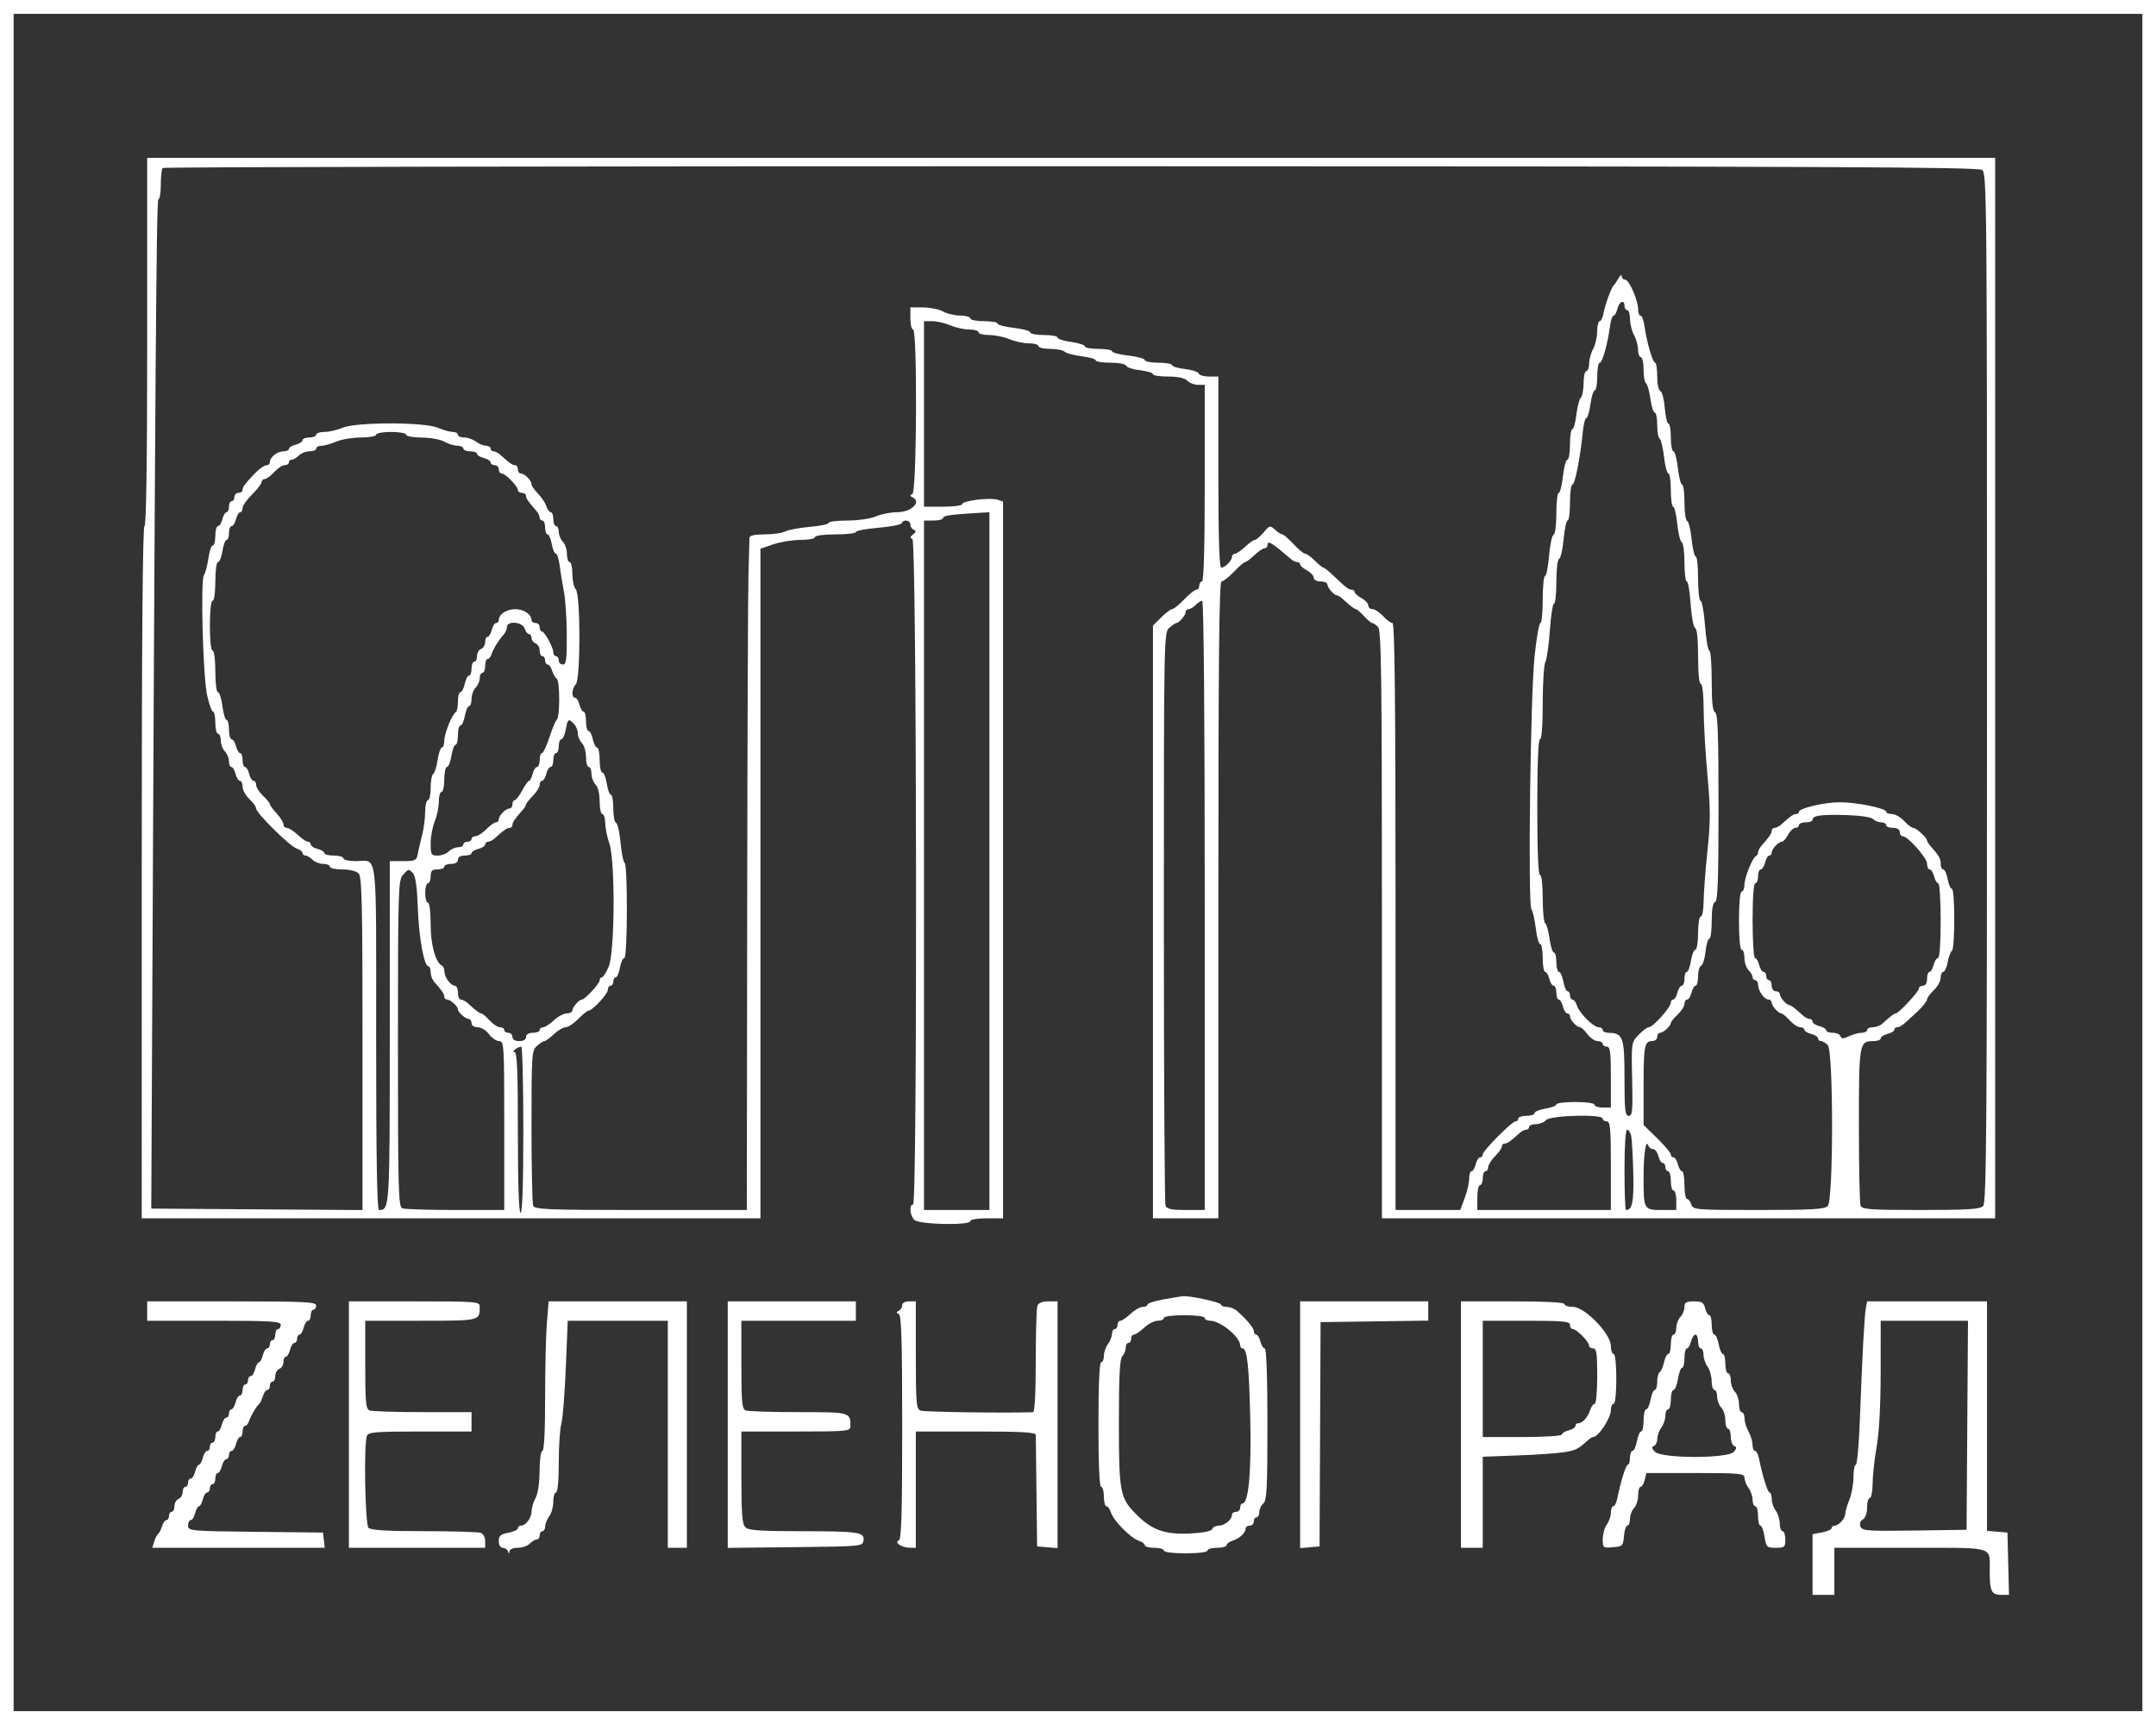 <svg width="390" height="312" viewBox="0 0 390 312" fill="none" xmlns="http://www.w3.org/2000/svg">
<rect x="0" y="0" width="390" height="312" fill="#333333" stroke="none"/>
<path fill-rule="evenodd" clip-rule="evenodd" d="M0 156V312H195H390V156V0H195H0V156ZM387.535 156V309.496H195H2.465V156V2.504H195H387.535V156ZM26.625 61.849C26.625 83.718 26.455 95.153 26.131 95.153C25.806 95.153 25.638 116.353 25.638 157.753V220.353H81.599H137.56V159.803V99.253L139.867 98.455C141.135 98.016 143.354 97.656 144.797 97.656C146.24 97.656 147.421 97.431 147.421 97.156C147.421 96.866 148.982 96.655 151.119 96.655C153.153 96.655 154.817 96.462 154.817 96.226C154.817 95.99 156.647 95.643 158.884 95.455C161.121 95.266 163.026 94.896 163.116 94.632C163.374 93.878 164.678 94.069 164.678 94.861C164.678 95.251 164.955 95.684 165.294 95.824C165.759 96.015 165.729 96.219 165.171 96.655C164.612 97.091 164.582 97.294 165.047 97.486C165.842 97.813 165.964 217.849 165.171 217.849C164.429 217.849 164.579 219.823 165.382 220.639C166.221 221.491 175.525 221.688 175.525 220.854C175.525 220.575 176.84 220.353 178.483 220.353H181.441V155.533V90.713L180.402 90.378C179.054 89.943 174.046 90.577 174.046 91.182C174.046 91.438 172.492 91.647 170.594 91.647H167.143V74.87V58.093H168.638C169.46 58.093 170.929 58.431 171.903 58.844C172.876 59.258 174.422 59.596 175.338 59.596C176.254 59.596 177.004 59.821 177.004 60.096C177.004 60.372 177.864 60.597 178.916 60.597C179.967 60.597 181.624 60.935 182.598 61.348C183.571 61.761 185.151 62.099 186.109 62.099C187.067 62.099 187.851 62.325 187.851 62.6C187.851 62.876 188.805 63.101 189.971 63.101C191.137 63.101 192.319 63.333 192.597 63.615C192.875 63.898 194.251 64.267 195.654 64.436C197.057 64.605 198.205 64.937 198.205 65.174C198.205 65.411 199.407 65.605 200.876 65.605C202.377 65.605 203.625 65.846 203.726 66.155C203.826 66.457 204.954 66.825 206.233 66.971C207.512 67.118 208.559 67.434 208.559 67.674C208.559 67.913 209.795 68.109 211.306 68.109C213.09 68.109 214.312 68.373 214.792 68.86C215.199 69.273 216.071 69.612 216.729 69.612H217.927V87.39C217.927 98.909 217.753 105.169 217.434 105.169C217.162 105.169 216.941 105.507 216.941 105.92C216.941 106.333 216.7 106.671 216.407 106.671C216.113 106.671 215.118 107.46 214.196 108.424C213.275 109.388 212.302 110.177 212.036 110.177C211.769 110.177 210.878 110.845 210.055 111.662L208.559 113.148V166.75V220.353H214.475H220.392V162.761C220.392 119.721 220.535 105.169 220.958 105.169C221.27 105.169 222.279 104.38 223.201 103.416C224.123 102.452 225.035 101.663 225.228 101.663C225.421 101.663 226.177 101.1 226.909 100.411C227.639 99.722 228.469 99.159 228.752 99.159C229.035 99.159 229.267 98.933 229.267 98.658C229.267 97.644 229.895 98.01 233.56 101.152C233.888 101.433 234.387 101.663 234.67 101.663C234.952 101.663 235.183 101.85 235.183 102.079C235.183 102.308 235.738 102.797 236.416 103.165C237.094 103.534 237.649 104.135 237.649 104.502C237.649 104.879 238.184 105.169 238.881 105.169C239.559 105.169 240.114 105.41 240.114 105.705C240.114 106.289 241.328 107.673 241.839 107.673C242.014 107.673 242.466 107.955 242.844 108.299C244.325 109.648 245.015 110.177 245.294 110.177C245.453 110.177 246.098 110.74 246.727 111.429C247.355 112.117 248.026 112.681 248.217 112.681C248.409 112.681 248.883 113.003 249.27 113.396C249.872 114.007 249.975 121.862 249.975 167.232V220.353H305.442H360.91V124.449V28.546H193.767H26.625V61.849ZM358.568 30.745C359.385 31.375 359.431 36.427 359.431 124.415C359.431 204.351 359.332 217.521 358.727 218.135C358.16 218.711 355.954 218.851 347.439 218.851C338.244 218.851 336.817 218.747 336.557 218.058C336.393 217.623 336.258 211.071 336.258 203.5C336.258 188.587 336.308 188.302 338.935 188.302C339.632 188.302 340.202 188.081 340.202 187.81C340.202 187.541 340.757 187.178 341.435 187.005C342.113 186.832 342.668 186.49 342.668 186.244C342.668 185.999 342.899 185.798 343.181 185.798C343.741 185.798 344.283 185.377 346.873 182.927C347.814 182.037 348.584 181.068 348.584 180.775C348.584 180.481 349.139 179.719 349.817 179.081C350.495 178.442 351.049 177.439 351.049 176.851C351.049 176.263 351.261 175.782 351.52 175.782C351.779 175.782 352.137 174.99 352.315 174.023C352.494 173.056 352.837 172.141 353.077 171.991C353.649 171.632 353.648 160.758 353.076 160.758C352.836 160.758 352.492 159.969 352.314 159.005C352.136 158.041 351.779 157.252 351.52 157.252C351.261 157.252 351.049 156.792 351.049 156.229C351.049 155.275 350.774 154.796 349.2 153.014C348.862 152.63 348.584 152.187 348.584 152.029C348.584 151.533 346.635 149.74 346.095 149.74C345.811 149.74 345.065 149.177 344.437 148.488C343.808 147.799 342.82 147.236 342.241 147.236C341.662 147.236 341.188 147.048 341.188 146.819C341.188 146.191 335.886 145.108 332.807 145.107C329.976 145.106 325.411 146.181 325.411 146.849C325.411 147.062 325.18 147.236 324.897 147.236C324.413 147.236 323.856 147.628 322.224 149.114C321.846 149.459 321.299 149.74 321.008 149.74C320.718 149.74 320.48 149.975 320.48 150.262C320.48 150.753 320.095 151.32 318.632 152.977C318.293 153.361 318.015 153.898 318.015 154.17C318.015 154.442 317.849 154.739 317.645 154.832C317.007 155.12 315.55 158.731 315.55 160.023C315.55 160.703 315.328 161.258 315.057 161.258C314.76 161.258 314.564 163.345 314.564 166.517C314.564 169.688 314.76 171.775 315.057 171.775C315.328 171.775 315.55 172.435 315.55 173.242C315.55 174.048 315.883 175.047 316.29 175.46C316.696 175.873 317.029 176.452 317.029 176.748C317.029 177.043 317.251 177.284 317.522 177.284C317.793 177.284 318.022 177.679 318.031 178.161C318.05 179.243 319.161 180.79 319.918 180.79C320.227 180.79 320.48 181.031 320.48 181.326C320.48 181.928 321.7 183.294 322.238 183.294C322.429 183.294 323.1 183.857 323.729 184.546C324.357 185.234 325.214 185.798 325.634 185.798C326.054 185.798 326.397 185.999 326.397 186.244C326.397 186.49 326.952 186.832 327.63 187.005C328.308 187.178 328.862 187.541 328.862 187.81C328.862 188.081 329.1 188.302 329.39 188.302C329.681 188.302 330.236 188.624 330.623 189.017C331.665 190.076 331.665 217.077 330.623 218.135C330.052 218.716 327.683 218.851 318.084 218.851C306.681 218.851 306.237 218.814 305.936 217.849C305.763 217.298 305.416 216.848 305.163 216.848C304.91 216.848 304.703 215.721 304.703 214.344C304.703 212.966 304.505 211.839 304.263 211.839C304.022 211.839 303.684 211.276 303.514 210.587C303.344 209.899 302.987 209.335 302.721 209.335C302.455 209.335 302.238 209.098 302.238 208.807C302.238 208.516 301.128 207.197 299.772 205.876L297.307 203.476V196.681C297.307 189.19 297.469 188.302 298.839 188.302C299.352 188.302 299.772 187.964 299.772 187.551C299.772 187.137 300.01 186.799 300.301 186.799C300.893 186.799 302.238 185.56 302.238 185.014C302.238 184.82 302.792 184.139 303.47 183.5C304.148 182.862 304.703 181.991 304.703 181.565C304.703 181.138 304.92 180.79 305.187 180.79C305.452 180.79 305.809 180.226 305.979 179.538C306.15 178.849 306.487 178.286 306.728 178.286C306.97 178.286 307.168 177.515 307.168 176.574C307.168 175.633 307.412 174.781 307.71 174.68C308.007 174.579 308.369 173.434 308.513 172.134C308.658 170.835 308.969 169.772 309.204 169.772C309.441 169.772 309.633 168.326 309.633 166.558C309.633 164.433 309.842 163.275 310.25 163.136C310.726 162.975 310.866 159.093 310.866 145.984C310.866 132.874 310.726 128.993 310.25 128.831C309.807 128.682 309.633 127.084 309.633 123.156C309.633 120.149 309.44 117.689 309.204 117.689C308.968 117.689 308.618 115.66 308.427 113.181C308.237 110.702 307.875 108.674 307.624 108.674C307.373 108.674 307.168 106.871 307.168 104.668C307.168 102.464 306.978 100.661 306.745 100.661C306.513 100.661 306.178 99.253 306.001 97.531C305.824 95.81 305.46 94.326 305.191 94.234C304.923 94.142 304.703 92.621 304.703 90.854C304.703 89.087 304.51 87.64 304.273 87.64C304.037 87.64 303.694 86.288 303.51 84.636C303.325 82.983 302.964 81.631 302.706 81.631C302.449 81.631 302.238 80.504 302.238 79.127C302.238 77.75 302.043 76.623 301.806 76.623C301.568 76.623 301.269 75.338 301.141 73.768C301.012 72.199 300.652 70.828 300.34 70.722C300.015 70.612 299.772 69.479 299.772 68.068C299.772 66.713 299.601 65.605 299.391 65.605C298.966 65.605 297.878 61.849 297.47 58.969C297.323 57.937 297.005 57.092 296.762 57.092C296.52 57.092 296.321 56.587 296.321 55.97C296.321 54.325 294.695 50.585 293.979 50.583C293.64 50.582 293.356 50.3 293.348 49.955C293.34 49.611 293.081 49.78 292.774 50.331C292.466 50.882 292.084 51.445 291.926 51.583C291.494 51.957 290.326 55.146 290.046 56.716C289.911 57.474 289.603 58.093 289.363 58.093C289.122 58.093 288.918 58.938 288.908 59.971C288.898 61.004 288.573 62.413 288.186 63.101C287.798 63.79 287.473 64.973 287.464 65.73C287.454 66.487 287.224 67.108 286.953 67.108C286.682 67.108 286.46 68.077 286.46 69.261C286.46 70.445 286.232 71.646 285.954 71.929C285.676 72.211 285.312 73.609 285.146 75.034C284.98 76.459 284.653 77.624 284.419 77.624C284.186 77.624 283.995 78.864 283.995 80.379C283.995 81.894 283.784 83.133 283.527 83.133C283.269 83.133 282.907 84.485 282.723 86.138C282.539 87.791 282.195 89.143 281.959 89.143C281.723 89.143 281.53 90.814 281.53 92.857C281.53 94.98 281.31 96.646 281.018 96.745C280.736 96.84 280.371 98.549 280.207 100.543C280.042 102.536 279.718 104.167 279.486 104.167C279.254 104.167 279.064 106.083 279.064 108.424C279.064 110.765 278.874 112.681 278.641 112.681C278.409 112.681 277.932 115.441 277.582 118.815C276.829 126.073 276.367 163.615 277.02 164.449C277.264 164.76 277.618 166.31 277.807 167.894C277.995 169.478 278.355 170.774 278.607 170.774C278.858 170.774 279.064 171.9 279.064 173.278C279.064 174.655 279.262 175.782 279.504 175.782C279.746 175.782 280.083 176.345 280.253 177.034C280.423 177.722 280.78 178.286 281.046 178.286C281.312 178.286 281.53 178.849 281.53 179.538C281.53 180.226 281.727 180.79 281.97 180.79C282.211 180.79 282.548 181.353 282.718 182.042C282.889 182.73 283.246 183.294 283.511 183.294C283.777 183.294 283.995 183.535 283.995 183.83C283.995 184.466 285.227 185.798 285.815 185.798C286.041 185.798 286.643 186.361 287.152 187.05C287.661 187.738 288.49 188.302 288.994 188.302C289.499 188.302 289.911 188.527 289.911 188.803C289.911 189.078 290.244 189.303 290.651 189.303C291.263 189.303 291.391 190.249 291.391 194.812V200.321H289.911C289.098 200.321 288.432 200.096 288.432 199.82C288.432 199.534 286.953 199.319 284.981 199.319C283.083 199.319 281.53 199.516 281.53 199.756C281.53 199.997 280.642 200.337 279.558 200.513C278.473 200.69 277.585 201.056 277.585 201.329C277.585 201.601 276.92 201.823 276.106 201.823C275.293 201.823 274.627 202.049 274.627 202.324C274.627 202.6 274.41 202.825 274.145 202.825C273.486 202.825 268.217 208.138 268.217 208.802C268.217 209.096 268 209.335 267.734 209.335C267.468 209.335 267.111 209.899 266.941 210.587C266.771 211.276 266.434 211.839 266.192 211.839C265.95 211.839 265.752 212.451 265.752 213.2C265.752 213.948 265.389 215.526 264.946 216.706L264.139 218.851H258.289H252.44V165.766C252.44 126.491 252.295 112.681 251.88 112.681C251.572 112.681 250.806 112.117 250.178 111.429C249.55 110.74 248.692 110.177 248.273 110.177C247.853 110.177 247.509 109.877 247.509 109.51C247.509 109.143 246.955 108.542 246.277 108.173C245.599 107.805 245.044 107.316 245.044 107.087C245.044 106.858 244.813 106.671 244.531 106.671C243.974 106.671 243.326 106.171 241.122 104.042C240.338 103.285 239.559 102.665 239.39 102.665C239.221 102.665 238.528 102.101 237.85 101.413C237.172 100.724 236.391 100.161 236.114 100.161C235.837 100.161 234.878 99.372 233.983 98.408C233.087 97.444 232.177 96.655 231.959 96.655C231.741 96.655 231.147 96.272 230.638 95.805C229.76 94.998 229.654 95.023 228.57 96.305C227.941 97.049 227.228 97.656 226.985 97.656C226.743 97.656 225.947 98.22 225.215 98.909C224.485 99.597 223.655 100.161 223.372 100.161C223.089 100.161 222.857 100.402 222.857 100.697C222.857 101.39 221.603 102.665 220.92 102.665C220.555 102.665 220.392 97.34 220.392 85.387V68.109H218.707C217.781 68.109 216.942 67.862 216.842 67.559C216.743 67.257 215.615 66.889 214.336 66.743C213.057 66.596 212.01 66.28 212.01 66.041C212.01 65.801 210.901 65.605 209.545 65.605C208.189 65.605 207.08 65.391 207.08 65.129C207.08 64.868 205.748 64.5 204.121 64.313C202.494 64.126 201.163 63.777 201.163 63.537C201.163 63.297 200.054 63.101 198.698 63.101C197.342 63.101 196.233 62.897 196.233 62.647C196.233 62.398 195.123 62.038 193.767 61.849C192.412 61.66 191.302 61.301 191.302 61.051C191.302 60.801 190.193 60.597 188.837 60.597C187.481 60.597 186.372 60.383 186.372 60.121C186.372 59.859 185.04 59.492 183.413 59.305C181.786 59.118 180.455 58.769 180.455 58.529C180.455 58.289 179.346 58.093 177.99 58.093C176.634 58.093 175.525 57.868 175.525 57.592C175.525 57.317 174.693 57.084 173.676 57.074C172.659 57.064 171.272 56.734 170.594 56.34C169.916 55.947 168.308 55.617 167.02 55.607L164.678 55.589V57.592C164.678 58.694 164.9 59.596 165.171 59.596C165.956 59.596 165.834 88.979 165.047 89.352C164.554 89.585 164.554 89.702 165.047 89.936C166.805 90.769 164.854 92.648 162.232 92.648C161.119 92.648 159.412 92.987 158.439 93.4C157.447 93.82 155.176 94.151 153.277 94.151C151.412 94.151 149.886 94.344 149.886 94.579C149.886 94.814 148.344 95.138 146.46 95.299C144.576 95.46 142.594 95.83 142.055 96.123C141.517 96.415 139.841 96.655 138.332 96.655C136.474 96.655 135.582 96.857 135.572 97.281C135.562 97.626 135.48 100.611 135.39 103.917C135.299 107.222 135.195 134.434 135.16 164.388L135.095 218.851H115.919C98.887 218.851 96.709 218.762 96.443 218.058C96.279 217.623 96.144 211.137 96.144 203.646C96.144 190.62 96.188 189.989 97.136 189.164C97.681 188.69 98.294 188.302 98.497 188.302C98.7 188.302 99.464 187.738 100.195 187.05C100.926 186.361 101.884 185.798 102.323 185.798C102.763 185.798 103.788 185.122 104.602 184.295C105.415 183.469 106.253 182.793 106.463 182.793C107.165 182.793 109.949 179.79 109.949 179.032C109.949 178.622 110.171 178.286 110.442 178.286C110.714 178.286 110.936 177.948 110.936 177.535C110.936 177.121 111.133 176.783 111.374 176.783C111.614 176.783 111.958 175.995 112.136 175.031C112.314 174.066 112.671 173.278 112.93 173.278C113.521 173.278 113.57 156.416 112.981 156.046C112.749 155.9 112.42 154.255 112.248 152.388C112.076 150.521 111.711 148.918 111.436 148.825C111.161 148.731 110.936 147.547 110.936 146.193C110.936 144.838 110.742 143.73 110.506 143.73C110.269 143.73 109.934 142.829 109.76 141.727C109.587 140.625 109.226 139.724 108.957 139.724C108.69 139.724 108.47 138.71 108.47 137.47C108.47 136.231 108.266 135.217 108.016 135.217C107.767 135.217 107.416 134.541 107.238 133.714C107.059 132.888 106.709 132.212 106.459 132.212C106.209 132.212 106.005 131.423 106.005 130.459C106.005 129.495 105.807 128.706 105.565 128.706C105.324 128.706 104.986 128.143 104.816 127.454C104.646 126.766 104.289 126.202 104.024 126.202C103.333 126.202 103.425 124.516 104.156 123.773C105.028 122.887 105.028 107.482 104.156 106.596C103.817 106.252 103.54 105.001 103.54 103.816C103.54 102.632 103.318 101.663 103.047 101.663C102.776 101.663 102.554 101.003 102.554 100.196C102.554 99.39 102.221 98.392 101.814 97.978C101.407 97.565 101.075 96.761 101.075 96.19C101.075 95.619 100.853 95.153 100.582 95.153C100.31 95.153 100.089 94.589 100.089 93.9C100.089 93.212 99.881 92.648 99.629 92.648C99.376 92.648 99.017 92.161 98.83 91.564C98.644 90.968 97.963 89.943 97.318 89.288C96.672 88.632 96.144 87.864 96.144 87.582C96.144 86.907 94.879 85.637 94.207 85.637C93.916 85.637 93.679 85.299 93.679 84.886C93.679 84.473 93.448 84.135 93.165 84.135C92.681 84.135 92.124 83.743 90.492 82.257C90.114 81.912 89.567 81.631 89.276 81.631C88.986 81.631 88.748 81.406 88.748 81.13C88.748 80.855 88.36 80.622 87.886 80.613C87.411 80.605 86.592 80.267 86.066 79.862C85.539 79.458 84.597 79.127 83.97 79.127C83.344 79.127 82.832 78.901 82.832 78.626C82.832 78.351 82.415 78.125 81.906 78.125C81.397 78.125 80.184 77.787 79.21 77.374C76.719 76.317 64.445 76.317 61.953 77.374C60.98 77.787 59.511 78.125 58.688 78.125C57.866 78.125 57.193 78.351 57.193 78.626C57.193 78.901 56.639 79.127 55.961 79.127C55.283 79.127 54.728 79.348 54.728 79.618C54.728 79.888 54.173 80.251 53.496 80.423C52.818 80.596 52.263 80.939 52.263 81.184C52.263 81.43 51.803 81.631 51.242 81.631C50.15 81.631 48.812 82.715 48.812 83.599C48.812 83.893 48.58 84.135 48.298 84.135C47.777 84.135 46.783 84.862 45.706 86.03C44.174 87.694 43.881 88.107 43.881 88.606C43.881 88.901 43.548 89.143 43.142 89.143C42.735 89.143 42.402 89.481 42.402 89.894C42.402 90.307 42.18 90.645 41.909 90.645C41.638 90.645 41.416 91.096 41.416 91.647C41.416 92.198 41.218 92.648 40.976 92.648C40.734 92.648 40.397 93.212 40.227 93.9C40.057 94.589 39.7 95.153 39.434 95.153C39.168 95.153 38.951 95.941 38.951 96.905C38.951 97.869 38.743 98.658 38.488 98.658C38.233 98.658 37.872 99.728 37.686 101.037C37.5 102.346 37.144 103.676 36.895 103.994C36.24 104.831 36.712 122.41 37.481 125.827C37.838 127.41 38.314 128.706 38.54 128.706C38.766 128.706 38.951 129.608 38.951 130.709C38.951 131.811 39.173 132.713 39.444 132.713C39.715 132.713 39.937 133.26 39.937 133.929C39.937 134.598 40.27 135.483 40.676 135.896C41.083 136.309 41.416 137.114 41.416 137.685C41.416 138.256 41.614 138.722 41.856 138.722C42.097 138.722 42.435 139.286 42.605 139.974C42.775 140.663 43.132 141.226 43.398 141.226C43.664 141.226 43.881 141.708 43.881 142.296C43.881 142.884 44.436 143.887 45.114 144.526C45.792 145.164 46.346 145.938 46.346 146.246C46.346 147.072 52.423 153.071 53.664 153.471C54.249 153.66 54.728 154.024 54.728 154.281C54.728 154.538 54.966 154.748 55.256 154.748C55.547 154.748 56.118 155.086 56.524 155.499C56.931 155.912 57.803 156.25 58.461 156.25C59.12 156.25 59.659 156.476 59.659 156.751C59.659 157.027 60.673 157.252 61.912 157.252C63.209 157.252 64.466 157.556 64.871 157.968C65.466 158.572 65.575 163.363 65.575 188.773V218.862L46.47 218.732L27.364 218.6L27.43 204.578C28.089 63.175 28.286 36.058 28.656 36.058C28.895 36.058 29.09 34.856 29.09 33.387C29.09 31.918 29.238 30.566 29.419 30.382C29.599 30.198 103.538 30.055 193.726 30.064C329.294 30.077 357.855 30.195 358.568 30.745ZM293.856 55.339C293.856 55.752 294.078 56.09 294.349 56.09C294.62 56.09 294.85 56.823 294.859 57.718C294.869 58.612 295.194 59.908 295.582 60.597C295.969 61.286 296.294 62.469 296.304 63.226C296.313 63.984 296.543 64.603 296.814 64.603C297.085 64.603 297.307 65.604 297.307 66.828C297.307 68.051 297.508 69.178 297.754 69.332C298 69.486 298.353 70.739 298.54 72.116C298.726 73.493 299.08 74.62 299.326 74.62C299.571 74.62 299.772 75.62 299.772 76.844C299.772 78.067 299.973 79.193 300.217 79.347C300.461 79.5 300.816 80.978 301.005 82.631C301.194 84.285 301.548 85.637 301.793 85.637C302.038 85.637 302.238 86.989 302.238 88.642C302.238 90.295 302.428 91.647 302.661 91.647C302.893 91.647 303.228 93.056 303.405 94.777C303.582 96.499 303.946 97.982 304.215 98.074C304.483 98.166 304.703 99.799 304.703 101.704C304.703 103.61 304.893 105.169 305.125 105.169C305.358 105.169 305.673 107.022 305.826 109.287C305.979 111.552 306.343 113.486 306.636 113.586C306.969 113.698 307.168 115.623 307.168 118.732C307.168 121.709 307.366 123.698 307.661 123.698C307.953 123.698 308.163 125.59 308.174 128.331C308.186 130.878 308.495 136.231 308.863 140.225C309.426 146.359 309.425 148.497 308.852 153.997C308.479 157.578 308.17 161.691 308.164 163.136C308.159 164.582 307.932 165.766 307.661 165.766C307.387 165.766 307.168 167.101 307.168 168.77C307.168 170.423 306.949 171.775 306.681 171.775C306.413 171.775 306.052 172.677 305.878 173.778C305.705 174.88 305.37 175.782 305.133 175.782C304.896 175.782 304.703 176.345 304.703 177.034C304.703 177.722 304.485 178.286 304.219 178.286C303.953 178.286 303.597 178.849 303.426 179.538C303.256 180.226 302.919 180.79 302.677 180.79C302.435 180.79 302.238 181.025 302.238 181.312C302.238 182.197 299.023 185.798 298.233 185.798C297.953 185.798 297.131 186.418 296.406 187.175C295.094 188.546 295.089 188.581 295.239 195.188C295.37 200.923 295.286 201.823 294.623 201.823C293.966 201.823 293.856 200.839 293.856 194.992C293.856 187.615 293.591 186.852 291.021 186.815C290.411 186.806 289.911 186.574 289.911 186.299C289.911 186.023 289.587 185.798 289.189 185.798C288.244 185.798 285.679 183.236 285.25 181.863C285.065 181.273 284.708 180.79 284.455 180.79C284.202 180.79 283.995 180.452 283.995 180.039C283.995 179.625 283.798 179.287 283.557 179.287C283.316 179.287 282.973 178.499 282.795 177.535C282.617 176.57 282.259 175.782 282.001 175.782C281.742 175.782 281.53 174.993 281.53 174.029C281.53 173.065 281.329 172.276 281.083 172.276C280.837 172.276 280.483 171.15 280.297 169.773C280.111 168.396 279.757 167.143 279.511 166.989C279.266 166.834 279.064 164.806 279.064 162.481C279.064 159.996 278.861 158.254 278.571 158.254C278.256 158.254 278.078 153.83 278.078 145.984C278.078 138.138 278.256 133.714 278.571 133.714C278.875 133.714 279.064 131.199 279.064 127.171C279.064 123.572 279.28 120.219 279.543 119.718C279.807 119.219 280.172 116.642 280.356 113.992C280.539 111.343 280.878 109.175 281.11 109.175C281.34 109.175 281.53 107.391 281.53 105.21C281.53 102.974 281.748 101.172 282.03 101.076C282.305 100.983 282.67 99.387 282.841 97.529C283.012 95.671 283.341 94.151 283.573 94.151C283.805 94.151 283.995 92.686 283.995 90.896C283.995 89.105 284.192 87.64 284.434 87.64C284.892 87.64 285.86 82.762 286.297 78.25C286.437 76.805 286.732 75.621 286.953 75.621C287.173 75.621 287.506 74.494 287.693 73.117C287.879 71.74 288.233 70.613 288.479 70.613C288.724 70.613 288.925 69.486 288.925 68.109C288.925 66.732 289.13 65.605 289.379 65.605C289.851 65.605 290.807 62.201 291.242 58.969C291.38 57.937 291.669 57.092 291.882 57.092C292.095 57.092 292.409 56.528 292.579 55.84C292.914 54.484 293.856 54.114 293.856 55.339ZM73.464 78.626C73.464 78.901 74.74 79.135 76.299 79.144C77.858 79.154 79.689 79.484 80.367 79.878C81.045 80.272 82.098 80.602 82.709 80.612C83.319 80.621 83.818 80.855 83.818 81.13C83.818 81.406 84.373 81.631 85.051 81.631C85.728 81.631 86.283 81.832 86.283 82.078C86.283 82.323 86.838 82.665 87.516 82.838C88.194 83.011 88.748 83.374 88.748 83.644C88.748 83.914 89.081 84.135 89.488 84.135C89.895 84.135 90.228 84.473 90.228 84.886C90.228 85.299 90.459 85.637 90.743 85.637C91.412 85.637 93.679 87.939 93.679 88.62C93.679 88.907 94.012 89.143 94.418 89.143C94.825 89.143 95.158 89.378 95.158 89.665C95.158 90.156 95.544 90.722 97.007 92.379C97.346 92.764 97.623 93.319 97.623 93.615C97.623 93.909 97.845 94.151 98.116 94.151C98.388 94.151 98.609 94.714 98.609 95.403C98.609 96.091 98.807 96.655 99.048 96.655C99.288 96.655 99.631 97.444 99.809 98.408C99.987 99.372 100.323 100.161 100.554 100.161C100.786 100.161 101.092 101.118 101.236 102.289C101.379 103.46 101.721 105.544 101.996 106.921C102.27 108.299 102.508 111.848 102.524 114.809C102.549 119.274 102.428 120.193 101.814 120.193C101.407 120.193 101.075 119.855 101.075 119.441C101.075 119.028 100.853 118.69 100.582 118.69C100.31 118.69 100.089 118.37 100.089 117.98C100.089 117.086 98.489 114.19 97.993 114.186C97.79 114.184 97.623 113.845 97.623 113.432C97.623 113.019 97.29 112.681 96.884 112.681C96.477 112.681 96.144 112.439 96.144 112.144C96.144 111.119 94.727 110.177 93.186 110.177C91.645 110.177 90.228 111.119 90.228 112.144C90.228 112.439 90.01 112.681 89.744 112.681C89.478 112.681 89.121 113.244 88.951 113.933C88.781 114.621 88.444 115.185 88.202 115.185C87.96 115.185 87.762 115.611 87.762 116.133C87.762 116.654 87.43 117.21 87.023 117.369C86.616 117.527 86.283 118.115 86.283 118.675C86.283 119.234 86.061 119.692 85.79 119.692C85.519 119.692 85.297 120.255 85.297 120.944C85.297 121.632 85.093 122.196 84.843 122.196C84.594 122.196 84.243 122.872 84.064 123.698C83.886 124.525 83.535 125.201 83.286 125.201C83.036 125.201 82.832 125.97 82.832 126.912C82.832 127.853 82.665 128.698 82.462 128.79C81.824 129.078 80.367 132.689 80.367 133.982C80.367 134.661 80.17 135.217 79.93 135.217C79.689 135.217 79.344 136.226 79.162 137.459C78.98 138.692 78.621 139.832 78.366 139.992C78.11 140.153 77.901 141.284 77.901 142.508C77.901 143.731 77.68 144.732 77.408 144.732C77.137 144.732 76.91 145.69 76.903 146.86C76.897 148.031 76.657 149.89 76.37 150.992C76.083 152.094 75.73 153.615 75.586 154.372C75.343 155.65 75.151 155.75 72.915 155.75H70.506V186.585C70.506 218.613 70.491 218.851 68.569 218.851C68.199 218.851 68.04 209.49 68.04 187.604C68.04 152.63 68.407 155.75 64.302 155.75C63.104 155.75 62.124 155.524 62.124 155.249C62.124 154.973 61.347 154.748 60.398 154.748C59.449 154.748 58.673 154.547 58.673 154.301C58.673 154.056 58.118 153.713 57.44 153.541C56.762 153.368 56.207 153.005 56.207 152.735C56.207 152.465 55.976 152.244 55.693 152.244C55.41 152.244 54.58 151.681 53.849 150.992C53.118 150.303 52.24 149.74 51.898 149.74C51.556 149.74 51.277 149.456 51.277 149.109C51.277 148.762 50.722 147.87 50.044 147.127C49.366 146.385 48.812 145.624 48.812 145.437C48.812 145.25 48.257 144.575 47.579 143.937C46.901 143.299 46.346 142.428 46.346 142.002C46.346 141.575 46.129 141.226 45.863 141.226C45.597 141.226 45.24 140.663 45.07 139.974C44.9 139.286 44.563 138.722 44.321 138.722C44.079 138.722 43.881 138.159 43.881 137.47C43.881 136.782 43.684 136.218 43.441 136.218C43.2 136.218 42.862 135.655 42.692 134.966C42.522 134.278 42.165 133.714 41.9 133.714C41.633 133.714 41.416 132.926 41.416 131.961C41.416 130.997 41.223 130.209 40.986 130.209C40.75 130.209 40.41 129.082 40.23 127.705C40.05 126.327 39.689 125.201 39.427 125.201C39.163 125.201 38.951 123.525 38.951 121.445C38.951 119.275 38.743 117.689 38.458 117.689C38.165 117.689 37.965 115.852 37.965 113.181C37.965 110.511 38.165 108.674 38.458 108.674C38.739 108.674 38.951 107.172 38.951 105.169C38.951 103.193 39.163 101.663 39.438 101.663C39.706 101.663 40.067 100.761 40.24 99.66C40.414 98.558 40.749 97.656 40.986 97.656C41.223 97.656 41.416 97.093 41.416 96.404C41.416 95.716 41.633 95.153 41.9 95.153C42.165 95.153 42.522 94.589 42.692 93.9C42.862 93.212 43.2 92.648 43.441 92.648C43.684 92.648 43.881 92.306 43.881 91.888C43.881 91.471 44.658 90.362 45.607 89.426C46.556 88.49 47.333 87.48 47.333 87.181C47.333 86.883 47.584 86.639 47.892 86.639C48.2 86.639 48.966 86.075 49.595 85.387C50.223 84.698 51.08 84.135 51.5 84.135C51.92 84.135 52.263 83.909 52.263 83.634C52.263 83.359 52.501 83.133 52.791 83.133C53.082 83.133 53.652 82.795 54.059 82.382C54.466 81.969 55.338 81.631 55.996 81.631C56.654 81.631 57.193 81.406 57.193 81.13C57.193 80.855 57.61 80.629 58.119 80.629C58.629 80.629 59.842 80.291 60.815 79.878C61.789 79.465 63.813 79.127 65.313 79.127C66.813 79.127 68.04 78.901 68.04 78.626C68.04 78.351 69.261 78.125 70.752 78.125C72.244 78.125 73.464 78.351 73.464 78.626ZM178.976 155.75V218.851H173.059H167.143V156.501V94.151H168.869C169.818 94.151 170.594 93.938 170.594 93.676C170.594 93.252 172.086 93.047 177.374 92.741L178.976 92.648V155.75ZM217.927 163.762V218.851H214.528C211.884 218.851 211.063 218.675 210.83 218.058C210.666 217.623 210.531 194.123 210.531 165.836C210.531 114.928 210.541 114.397 211.522 113.543C212.068 113.069 212.639 112.681 212.791 112.681C213.27 112.681 214.475 111.273 214.475 110.713C214.475 110.418 214.713 110.177 215.003 110.177C215.294 110.177 215.865 109.839 216.272 109.425C216.678 109.012 217.217 108.674 217.469 108.674C217.748 108.674 217.927 130.196 217.927 163.762ZM94.912 113.682C95.084 114.233 95.431 114.684 95.684 114.684C95.937 114.684 96.144 114.998 96.144 115.381C96.144 115.765 96.477 116.209 96.884 116.367C97.29 116.526 97.623 117.113 97.623 117.673C97.623 118.232 97.845 118.69 98.116 118.69C98.388 118.69 98.609 119.028 98.609 119.441C98.609 119.855 98.816 120.193 99.069 120.193C99.322 120.193 99.685 120.699 99.875 121.319C100.066 121.939 100.446 122.593 100.722 122.772C101.301 123.15 101.299 129.735 100.72 130.169C100.506 130.328 99.907 131.755 99.39 133.339C98.873 134.923 98.263 136.218 98.036 136.218C97.809 136.218 97.623 136.782 97.623 137.47C97.623 138.159 97.406 138.722 97.14 138.722C96.874 138.722 96.517 139.286 96.347 139.974C96.177 140.663 95.89 141.226 95.71 141.226C95.53 141.226 94.964 142.015 94.453 142.979C93.942 143.943 93.337 144.732 93.108 144.732C92.88 144.732 92.693 145.07 92.693 145.483C92.693 145.896 92.455 146.234 92.165 146.234C91.482 146.234 90.228 147.508 90.228 148.202C90.228 148.497 89.996 148.738 89.712 148.738C89.429 148.738 88.642 149.302 87.964 149.99C87.286 150.679 86.409 151.242 86.014 151.242C85.62 151.242 85.297 151.468 85.297 151.743C85.297 152.019 84.964 152.244 84.558 152.244C84.151 152.244 83.818 152.469 83.818 152.745C83.818 153.02 83.39 153.246 82.867 153.246C82.344 153.246 81.584 153.584 81.177 153.997C80.77 154.41 79.867 154.748 79.169 154.748C78.001 154.748 77.901 154.577 77.901 152.555C77.901 151.35 78.234 149.554 78.641 148.565C79.048 147.576 79.38 145.971 79.38 144.998C79.38 144.025 79.602 143.23 79.874 143.23C80.145 143.23 80.367 142.215 80.367 140.976C80.367 139.736 80.586 138.722 80.854 138.722C81.122 138.722 81.483 137.821 81.656 136.719C81.83 135.617 82.165 134.716 82.402 134.716C82.639 134.716 82.832 133.927 82.832 132.963C82.832 131.999 83.044 131.21 83.303 131.21C83.562 131.21 83.919 130.422 84.097 129.457C84.275 128.493 84.618 127.705 84.859 127.705C85.1 127.705 85.297 127.125 85.297 126.417C85.297 125.708 85.63 124.791 86.037 124.378C86.443 123.965 86.776 123.192 86.776 122.661C86.776 122.13 86.998 121.695 87.269 121.695C87.54 121.695 87.762 121.132 87.762 120.443C87.762 119.754 87.959 119.191 88.198 119.191C88.437 119.191 88.764 118.797 88.923 118.315C89.255 117.312 90.191 115.791 91.09 114.794C91.43 114.419 91.707 113.789 91.707 113.396C91.707 112.223 94.534 112.476 94.912 113.682ZM103.821 130.924C104.209 131.317 104.526 132.09 104.526 132.641C104.526 133.192 104.859 133.981 105.265 134.394C105.672 134.807 106.005 135.95 106.005 136.934C106.005 137.918 106.227 138.722 106.498 138.722C106.769 138.722 106.991 139.27 106.991 139.939C106.991 140.607 107.324 141.493 107.731 141.906C108.172 142.355 108.47 143.579 108.47 144.947C108.47 146.206 108.692 147.236 108.963 147.236C109.235 147.236 109.466 147.968 109.478 148.864C109.49 149.759 109.819 151.393 110.21 152.494C111.31 155.595 111.228 172.267 110.101 174.862C109.642 175.919 109.088 176.783 108.869 176.783C108.649 176.783 108.47 177.026 108.47 177.323C108.47 177.9 105.801 180.79 105.268 180.79C104.754 180.79 103.54 182.172 103.54 182.757C103.54 183.052 103.086 183.294 102.532 183.294C101.978 183.294 100.926 183.857 100.195 184.546C99.464 185.234 98.586 185.798 98.245 185.798C97.903 185.798 97.623 186.023 97.623 186.299C97.623 186.574 97.069 186.799 96.391 186.799C95.624 186.799 95.158 187.083 95.158 187.551C95.158 188.018 94.693 188.302 93.925 188.302C93.158 188.302 92.693 188.018 92.693 187.551C92.693 187.137 92.36 186.799 91.953 186.799C91.546 186.799 91.214 186.574 91.214 186.299C91.214 186.023 90.871 185.798 90.45 185.798C90.031 185.798 89.173 185.234 88.545 184.546C87.917 183.857 87.252 183.294 87.069 183.294C86.75 183.294 86.097 182.802 84.576 181.416C84.198 181.072 83.651 180.79 83.36 180.79C83.07 180.79 82.832 180.226 82.832 179.538C82.832 178.849 82.579 178.286 82.27 178.286C81.525 178.286 80.402 176.746 80.382 175.698C80.374 175.239 80.2 174.789 79.997 174.696C78.801 174.157 77.901 170.949 77.901 167.227C77.901 164.917 77.695 163.262 77.408 163.262C77.137 163.262 76.915 162.473 76.915 161.509C76.915 160.545 77.137 159.756 77.408 159.756C77.68 159.756 77.901 159.193 77.901 158.504C77.901 157.502 78.148 157.252 79.134 157.252C79.812 157.252 80.367 157.027 80.367 156.751C80.367 156.476 80.921 156.25 81.599 156.25C82.366 156.25 82.832 155.966 82.832 155.499C82.832 155.032 83.297 154.748 84.064 154.748C84.742 154.748 85.297 154.547 85.297 154.301C85.297 154.056 85.852 153.713 86.53 153.541C87.208 153.368 87.762 153.005 87.762 152.735C87.762 152.465 88 152.244 88.29 152.244C88.581 152.244 89.128 151.963 89.506 151.618C91.138 150.132 91.695 149.74 92.179 149.74C92.462 149.74 92.693 149.505 92.693 149.218C92.693 148.727 93.078 148.16 94.542 146.503C94.881 146.119 95.158 145.666 95.158 145.496C95.158 145.326 95.713 144.624 96.391 143.935C97.069 143.247 97.623 142.356 97.623 141.955C97.623 141.554 97.821 141.226 98.063 141.226C98.305 141.226 98.642 140.663 98.812 139.974C98.982 139.286 99.339 138.722 99.605 138.722C99.871 138.722 100.089 138.159 100.089 137.47C100.089 136.782 100.31 136.218 100.582 136.218C100.853 136.218 101.075 135.655 101.075 134.966C101.075 134.278 101.287 133.714 101.545 133.714C101.804 133.714 102.162 132.926 102.34 131.961C102.703 129.996 102.824 129.911 103.821 130.924ZM338.826 148.141C339.149 148.47 339.813 148.738 340.301 148.738C340.789 148.738 341.188 148.964 341.188 149.239C341.188 149.515 341.743 149.74 342.421 149.74C343.188 149.74 343.654 150.024 343.654 150.491C343.654 150.904 343.884 151.242 344.166 151.242C345.105 151.242 348.584 155.155 348.584 156.211C348.584 156.784 348.802 157.252 349.068 157.252C349.334 157.252 349.69 157.815 349.861 158.504C350.031 159.193 350.368 159.756 350.609 159.756C350.852 159.756 351.049 162.798 351.049 166.517C351.049 170.603 350.858 173.278 350.566 173.278C350.3 173.278 349.943 173.841 349.773 174.53C349.603 175.218 349.265 175.782 349.024 175.782C348.782 175.782 348.584 176.345 348.584 177.034C348.584 177.813 348.305 178.286 347.845 178.286C347.438 178.286 347.105 178.52 347.105 178.806C347.105 179.36 343.448 183.294 342.932 183.294C342.639 183.294 341.963 183.809 340.467 185.172C340.089 185.516 339.32 185.798 338.758 185.798C338.197 185.798 337.737 186.023 337.737 186.299C337.737 186.574 337.304 186.799 336.774 186.799C336.245 186.799 335.208 187.078 334.471 187.419C333.406 187.913 333.09 187.913 332.928 187.419C332.816 187.078 332.188 186.799 331.533 186.799C330.877 186.799 330.341 186.599 330.341 186.353C330.341 186.107 329.787 185.765 329.109 185.592C328.431 185.419 327.876 185.057 327.876 184.787C327.876 184.516 327.638 184.295 327.348 184.295C327.057 184.295 326.51 184.014 326.132 183.669C324.639 182.309 323.96 181.791 323.671 181.791C323.17 181.791 321.96 180.399 321.96 179.824C321.96 179.529 321.627 179.287 321.22 179.287C320.809 179.287 320.48 178.842 320.48 178.286C320.48 177.735 320.259 177.284 319.987 177.284C319.716 177.284 319.494 176.946 319.494 176.533C319.494 176.12 319.277 175.782 319.011 175.782C318.745 175.782 318.388 175.218 318.218 174.53C318.048 173.841 317.71 173.278 317.469 173.278C317.227 173.278 317.029 170.235 317.029 166.517C317.029 162.344 317.218 159.756 317.522 159.756C317.793 159.756 318.015 159.193 318.015 158.504C318.015 157.815 318.233 157.252 318.499 157.252C318.765 157.252 319.122 156.689 319.292 156C319.462 155.311 319.799 154.748 320.041 154.748C320.283 154.748 320.48 154.507 320.48 154.212C320.48 153.559 321.719 152.244 322.334 152.244C322.579 152.244 323.076 151.681 323.439 150.992C323.802 150.303 324.394 149.74 324.755 149.74C325.116 149.74 325.411 149.515 325.411 149.239C325.411 148.964 325.966 148.738 326.643 148.738C327.321 148.738 327.876 148.53 327.876 148.274C327.876 147.503 329.387 147.29 333.92 147.42C336.444 147.493 338.483 147.793 338.826 148.141ZM74.701 157.936C75.162 158.404 75.442 160.417 75.588 164.321C75.793 169.785 76.716 174.78 77.52 174.78C77.73 174.78 77.901 175.247 77.901 175.817C77.901 176.388 78.179 177.169 78.518 177.553C79.981 179.21 80.367 179.777 80.367 180.268C80.367 180.555 80.604 180.79 80.895 180.79C81.47 180.79 82.832 182.023 82.832 182.543C82.832 183.062 84.194 184.295 84.769 184.295C85.059 184.295 85.297 184.633 85.297 185.047C85.297 185.493 85.75 185.798 86.413 185.798C87.027 185.798 87.944 186.36 88.454 187.05C88.963 187.738 89.792 188.302 90.297 188.302C91.171 188.302 91.214 189.019 91.214 203.576V218.851H82.379C77.52 218.851 73.194 218.714 72.765 218.547C72.066 218.274 71.985 215.181 71.985 188.749C71.985 161.359 72.046 159.187 72.848 158.295C73.92 157.102 73.886 157.109 74.701 157.936ZM94.665 204.327C94.665 214.009 94.49 219.352 94.172 219.352C93.854 219.352 93.679 214.177 93.679 204.828C93.679 193.548 93.541 190.303 93.063 190.297C92.403 190.289 93.607 189.325 94.295 189.311C94.498 189.307 94.665 196.064 94.665 204.327ZM289.911 202.324C289.911 202.6 290.244 202.825 290.651 202.825C291.278 202.825 291.391 204.049 291.391 210.838V218.851H279.311H267.231V216.597C267.231 215.358 267.453 214.344 267.724 214.344C267.996 214.344 268.217 213.78 268.217 213.091C268.217 212.403 268.439 211.839 268.711 211.839C268.982 211.839 269.204 211.511 269.204 211.111C269.204 210.71 269.758 209.819 270.436 209.131C271.114 208.442 271.669 207.643 271.669 207.355C271.669 207.067 271.9 206.831 272.183 206.831C272.666 206.831 273.224 206.44 274.855 204.953C275.234 204.609 275.78 204.327 276.071 204.327C276.362 204.327 276.599 204.102 276.599 203.827C276.599 203.551 277.145 203.326 277.813 203.326C278.48 203.326 279.311 202.996 279.662 202.594C280.416 201.724 289.911 201.474 289.911 202.324ZM295.066 205.454C295.199 206.074 295.37 209.088 295.445 212.152C295.572 217.338 295.273 218.851 294.123 218.851C293.976 218.851 293.856 215.583 293.856 211.589C293.856 207.176 294.046 204.327 294.34 204.327C294.605 204.327 294.932 204.834 295.066 205.454ZM299.021 207.833C299.375 207.833 299.805 208.396 299.975 209.085C300.145 209.774 300.502 210.337 300.768 210.337C301.034 210.337 301.252 210.675 301.252 211.088C301.252 211.501 301.473 211.839 301.745 211.839C302.016 211.839 302.238 212.628 302.238 213.592C302.238 214.556 302.46 215.345 302.731 215.345C303.002 215.345 303.224 216.134 303.224 217.098V218.851H300.565C297.346 218.851 297.307 218.779 297.307 212.841C297.307 208.65 297.737 205.886 298.178 207.233C298.287 207.563 298.666 207.833 299.021 207.833ZM210.408 235.03C208.848 235.31 207.573 235.728 207.573 235.959C207.573 236.19 207.182 236.379 206.705 236.379C206.228 236.379 205.239 236.942 204.507 237.631C203.777 238.319 202.947 238.883 202.664 238.883C202.381 238.883 202.149 239.221 202.149 239.634C202.149 240.047 201.927 240.385 201.656 240.385C201.385 240.385 201.156 240.78 201.147 241.262C201.139 241.743 200.806 242.576 200.408 243.11C200.01 243.645 199.684 244.602 199.684 245.239C199.684 245.875 199.462 246.395 199.191 246.395C198.877 246.395 198.698 250.485 198.698 257.663C198.698 264.841 198.877 268.931 199.191 268.931C199.462 268.931 199.684 269.72 199.684 270.684C199.684 271.648 199.891 272.437 200.144 272.437C200.397 272.437 200.761 272.944 200.953 273.563C201.405 275.018 204.538 278.201 205.97 278.66C206.581 278.855 207.08 279.224 207.08 279.481C207.08 279.738 207.856 279.949 208.805 279.949C209.754 279.949 210.531 280.174 210.531 280.449C210.531 280.741 212.174 280.95 214.475 280.95C216.776 280.95 218.42 280.741 218.42 280.449C218.42 280.174 219.196 279.949 220.145 279.949C221.095 279.949 221.871 279.738 221.871 279.481C221.871 279.224 222.36 278.857 222.957 278.664C224.227 278.255 225.322 277.243 225.322 276.479C225.322 276.184 225.655 275.942 226.062 275.942C226.469 275.942 226.802 275.604 226.802 275.191C226.802 274.778 227.023 274.44 227.295 274.44C227.566 274.44 227.788 274.017 227.788 273.499C227.788 272.982 228.12 272.279 228.527 271.936C229.151 271.409 229.267 269.178 229.267 257.602C229.267 248.972 229.087 243.891 228.783 243.891C228.517 243.891 228.16 243.327 227.99 242.639C227.82 241.95 227.483 241.387 227.241 241.387C226.999 241.387 226.802 241.103 226.802 240.756C226.802 240.167 225.357 238.453 223.641 237.005C223.233 236.661 222.445 236.379 221.892 236.379C221.338 236.379 220.885 236.193 220.885 235.965C220.885 235.549 215.207 234.312 213.926 234.448C213.55 234.488 211.967 234.75 210.408 235.03ZM26.625 237.13V238.883H38.704C49.113 238.883 50.784 238.986 50.784 239.634C50.784 240.047 50.562 240.385 50.291 240.385C50.02 240.385 49.798 240.836 49.798 241.387C49.798 241.938 49.576 242.388 49.305 242.388C49.033 242.388 48.812 242.726 48.812 243.14C48.812 243.553 48.594 243.891 48.328 243.891C48.062 243.891 47.705 244.454 47.535 245.143C47.365 245.831 47.052 246.395 46.839 246.395C46.627 246.395 46.314 246.958 46.144 247.647C45.974 248.335 45.617 248.899 45.351 248.899C45.085 248.899 44.867 249.237 44.867 249.65C44.867 250.063 44.645 250.401 44.374 250.401C44.103 250.401 43.881 250.852 43.881 251.403C43.881 251.954 43.664 252.404 43.398 252.404C43.132 252.404 42.775 252.968 42.605 253.657C42.435 254.345 42.097 254.909 41.856 254.909C41.614 254.909 41.416 255.247 41.416 255.66C41.416 256.073 41.199 256.411 40.932 256.411C40.666 256.411 40.309 256.974 40.139 257.663C39.969 258.352 39.632 258.915 39.391 258.915C39.148 258.915 38.951 259.366 38.951 259.917C38.951 260.467 38.729 260.918 38.458 260.918C38.187 260.918 37.965 261.256 37.965 261.669C37.965 262.083 37.747 262.421 37.481 262.421C37.215 262.421 36.858 262.984 36.688 263.673C36.518 264.361 36.205 264.925 35.992 264.925C35.78 264.925 35.467 265.488 35.297 266.177C35.127 266.865 34.77 267.429 34.504 267.429C34.238 267.429 34.02 267.767 34.02 268.18C34.02 268.593 33.798 268.931 33.527 268.931C33.256 268.931 33.034 269.358 33.034 269.879C33.034 270.4 32.701 270.957 32.295 271.115C31.888 271.274 31.555 271.861 31.555 272.421C31.555 272.98 31.333 273.438 31.062 273.438C30.791 273.438 30.569 273.776 30.569 274.189C30.569 274.603 30.362 274.941 30.109 274.941C29.856 274.941 29.494 275.448 29.303 276.067C29.112 276.687 28.795 277.307 28.597 277.445C28.398 277.582 28.081 278.202 27.89 278.822L27.544 279.949H43.141H58.738L58.582 278.571L58.426 277.194L46.223 277.06C34.429 276.931 34.02 276.893 34.02 275.934C34.02 275.387 34.238 274.941 34.504 274.941C34.77 274.941 35.127 274.377 35.297 273.689C35.467 273 35.78 272.437 35.992 272.437C36.205 272.437 36.518 271.873 36.688 271.185C36.858 270.496 37.215 269.933 37.481 269.933C37.747 269.933 37.965 269.595 37.965 269.181C37.965 268.768 38.187 268.43 38.458 268.43C38.729 268.43 38.951 267.979 38.951 267.429C38.951 266.878 39.148 266.427 39.391 266.427C39.632 266.427 39.969 265.864 40.139 265.175C40.309 264.486 40.666 263.923 40.932 263.923C41.199 263.923 41.416 263.585 41.416 263.172C41.416 262.759 41.633 262.421 41.9 262.421C42.165 262.421 42.522 261.857 42.692 261.169C42.862 260.48 43.2 259.917 43.441 259.917C43.684 259.917 43.881 259.466 43.881 258.915C43.881 258.364 44.077 257.913 44.316 257.913C44.556 257.913 44.883 257.519 45.042 257.037C45.356 256.086 46.409 254.309 46.896 253.907C47.063 253.769 47.355 253.15 47.546 252.53C47.736 251.91 48.099 251.403 48.352 251.403C48.605 251.403 48.812 251.065 48.812 250.652C48.812 250.239 49.033 249.9 49.305 249.9C49.576 249.9 49.798 249.443 49.798 248.883C49.798 248.323 50.13 247.736 50.537 247.578C50.944 247.419 51.277 246.863 51.277 246.341C51.277 245.82 51.475 245.393 51.717 245.393C51.958 245.393 52.295 244.83 52.466 244.141C52.636 243.453 52.993 242.889 53.258 242.889C53.525 242.889 53.742 242.551 53.742 242.138C53.742 241.725 53.94 241.387 54.182 241.387C54.423 241.387 54.761 240.823 54.931 240.135C55.101 239.446 55.458 238.883 55.724 238.883C55.99 238.883 56.207 238.432 56.207 237.881C56.207 237.33 56.429 236.88 56.7 236.88C56.972 236.88 57.193 236.542 57.193 236.128C57.193 235.477 55.166 235.377 41.909 235.377H26.625V237.13ZM63.11 257.663V279.949H75.436H87.762V278.75C87.762 278.091 87.411 277.415 86.982 277.248C86.553 277.081 81.939 276.944 76.727 276.944C70.015 276.944 67.079 276.769 66.66 276.343C66.036 275.709 65.782 261.256 66.368 259.707C66.626 259.024 67.943 258.915 75.982 258.915H85.297V257.162V255.409H76.463C71.604 255.409 67.277 255.273 66.848 255.105C66.182 254.846 66.068 253.638 66.068 246.842V238.883H76.123C86.883 238.883 86.776 238.908 86.776 236.338C86.776 235.418 86.279 235.377 74.943 235.377H63.11V257.663ZM98.928 239.209C98.753 241.316 98.609 247.401 98.609 252.731C98.609 258.857 98.428 262.421 98.116 262.421C97.835 262.421 97.616 263.977 97.606 266.051C97.595 268.25 97.31 270.176 96.884 270.934C96.496 271.623 96.171 272.71 96.161 273.349C96.143 274.568 95.107 275.942 94.207 275.942C93.916 275.942 93.679 276.158 93.679 276.421C93.679 276.683 92.902 277.046 91.953 277.227C90.553 277.494 90.228 277.782 90.228 278.752C90.228 279.45 90.519 279.949 90.926 279.949C91.31 279.949 91.736 280.231 91.873 280.575C92.072 281.075 92.13 281.075 92.161 280.575C92.183 280.226 92.838 279.949 93.644 279.949C94.438 279.949 95.42 279.611 95.827 279.197C96.234 278.784 96.804 278.446 97.095 278.446C97.386 278.446 97.623 278.108 97.623 277.695C97.623 277.282 97.845 276.944 98.116 276.944C98.388 276.944 98.616 276.549 98.625 276.067C98.633 275.586 98.966 274.753 99.365 274.219C99.763 273.684 100.089 272.501 100.089 271.59C100.089 270.678 100.31 269.933 100.582 269.933C100.88 269.933 101.075 267.803 101.075 264.545C101.075 261.583 101.284 258.419 101.539 257.515C101.794 256.611 102.159 252.048 102.351 247.377L102.699 238.883H111.748H120.796V259.416V279.949H122.522H124.248V257.663V235.377H111.748H99.247L98.928 239.209ZM131.643 257.671V279.966L143.846 279.832C155.855 279.7 156.052 279.681 156.198 278.637C156.413 277.111 155.384 276.958 144.797 276.951C137.419 276.945 135.373 276.797 134.813 276.228C134.259 275.666 134.109 273.739 134.109 267.214V258.915H143.97C153.362 258.915 153.831 258.869 153.831 257.954C153.831 255.41 153.827 255.409 144.45 255.409C139.62 255.409 135.318 255.273 134.889 255.105C134.223 254.846 134.109 253.638 134.109 246.842V238.883H144.463H154.817V237.13V235.377H143.23H131.643V257.671ZM163.198 236.087C163.198 236.477 162.921 236.928 162.582 237.088C162.089 237.322 162.089 237.439 162.582 237.672C163.06 237.899 163.198 242.494 163.198 258.164C163.198 273.853 163.061 278.42 162.582 278.617C161.703 278.979 163.121 279.931 164.554 279.941L165.664 279.949V269.432V258.915H176.511C184.857 258.915 187.359 259.059 187.364 259.541C187.368 259.885 187.423 264.561 187.487 269.933L187.604 279.698L189.453 279.853L191.302 280.009V257.693V235.377H189.629C188.558 235.377 187.848 235.662 187.657 236.169C187.492 236.605 187.358 241.112 187.358 246.186C187.358 251.989 187.175 255.416 186.865 255.426C181.934 255.597 167.165 255.388 166.527 255.139C165.746 254.833 165.664 253.876 165.664 245.089V235.377H164.431C163.696 235.377 163.198 235.664 163.198 236.087ZM235.183 257.693V280.009L236.939 279.853L238.694 279.698L238.787 259.416L238.881 239.133L248.619 238.998L258.357 238.862V237.12V235.377H246.77H235.183V257.693ZM264.273 257.663V279.949H266.245H268.217V271.713V263.478L274.504 263.246C277.962 263.118 281.771 262.853 282.97 262.656C285.024 262.32 285.484 262.089 287.182 260.543C287.56 260.198 288.011 259.917 288.186 259.917C289.131 259.917 291.391 256.483 291.391 255.047C291.391 254.42 291.613 253.907 291.884 253.907C292.176 253.907 292.377 252.07 292.377 249.4C292.377 246.729 292.176 244.892 291.884 244.892C291.613 244.892 291.391 244.236 291.391 243.435C291.391 241.252 286.667 236.379 284.552 236.379C283.703 236.379 283.009 236.153 283.009 235.878C283.009 235.562 279.558 235.377 273.641 235.377H264.273V257.663ZM304.703 236.414C304.703 236.985 304.37 237.79 303.963 238.203C303.557 238.616 303.224 239.502 303.224 240.17C303.224 240.839 303.002 241.387 302.731 241.387C302.46 241.387 302.238 242.176 302.238 243.14C302.238 244.104 302.034 244.892 301.784 244.892C301.534 244.892 301.185 245.566 301.007 246.389C300.829 247.212 300.478 248.014 300.228 248.172C299.977 248.328 299.772 249.12 299.772 249.93C299.772 250.74 299.575 251.403 299.334 251.403C299.094 251.403 298.75 252.192 298.572 253.156C298.394 254.12 298.037 254.909 297.778 254.909C297.519 254.909 297.307 255.81 297.307 256.912C297.307 258.013 297.11 258.915 296.869 258.915C296.628 258.915 296.285 259.704 296.107 260.668C295.929 261.632 295.572 262.421 295.313 262.421C295.054 262.421 294.842 262.984 294.842 263.673C294.842 264.361 294.67 264.925 294.461 264.925C294.108 264.925 293.207 267.811 292.545 271.059C292.391 271.817 292.068 272.437 291.828 272.437C291.587 272.437 291.391 272.957 291.391 273.593C291.391 274.229 291.065 275.187 290.667 275.721C290.268 276.256 289.936 277.44 289.927 278.351C289.912 279.963 289.963 280.005 291.76 279.853C293.509 279.707 293.618 279.596 293.762 277.82C293.847 276.788 294.124 275.942 294.379 275.942C294.633 275.942 294.842 275.395 294.842 274.726C294.842 274.057 295.175 273.172 295.582 272.759C295.988 272.345 296.321 271.315 296.321 270.469C296.321 269.623 296.519 268.931 296.761 268.931C297.003 268.931 297.34 268.368 297.51 267.679L297.819 266.427H306.684C314.793 266.427 315.551 266.502 315.566 267.303C315.574 267.785 315.907 268.617 316.305 269.152C316.703 269.687 317.029 270.644 317.029 271.28C317.029 271.916 317.251 272.437 317.522 272.437C317.793 272.437 318.015 273.225 318.015 274.189C318.015 275.153 318.208 275.942 318.445 275.942C318.682 275.942 319.017 276.844 319.191 277.945C319.488 279.838 319.601 279.949 321.226 279.949C322.808 279.949 322.946 279.828 322.946 278.446C322.946 277.62 322.724 276.944 322.453 276.944C322.181 276.944 321.953 276.324 321.944 275.567C321.935 274.809 321.603 273.752 321.204 273.217C320.806 272.682 320.48 271.725 320.48 271.089C320.48 270.453 320.309 269.933 320.099 269.933C319.746 269.933 318.845 267.046 318.184 263.798C318.029 263.04 317.707 262.421 317.466 262.421C317.226 262.421 317.021 261.913 317.012 261.294C317.002 260.674 316.677 259.604 316.29 258.915C315.902 258.226 315.577 257.156 315.567 256.536C315.558 255.916 315.328 255.409 315.057 255.409C314.786 255.409 314.564 254.749 314.564 253.942C314.564 253.136 314.231 252.138 313.824 251.725C313.418 251.312 313.085 250.394 313.085 249.686C313.085 248.978 312.863 248.398 312.592 248.398C312.32 248.398 312.099 247.609 312.099 246.645C312.099 245.681 311.901 244.892 311.66 244.892C311.42 244.892 311.077 244.104 310.899 243.14C310.721 242.176 310.363 241.387 310.104 241.387C309.845 241.387 309.633 240.598 309.633 239.634C309.633 238.67 309.436 237.881 309.194 237.881C308.952 237.881 308.615 237.318 308.445 236.629C308.189 235.594 307.839 235.377 306.419 235.377C305.012 235.377 304.703 235.564 304.703 236.414ZM337.525 236.504C337.26 237.799 336.867 245.084 336.432 256.787C336.266 261.263 335.937 264.925 335.701 264.925C335.465 264.925 335.272 265.946 335.272 267.194C335.272 268.443 334.939 270.273 334.532 271.262C334.125 272.251 333.793 273.386 333.793 273.786C333.793 274.634 332.618 275.942 331.855 275.942C331.565 275.942 331.327 276.143 331.327 276.387C331.327 276.632 330.551 276.98 329.602 277.161L327.876 277.49V282.976V288.462H329.848H331.82V284.205V279.949H345.573C361.103 279.949 359.924 279.599 359.924 284.205C359.924 287.803 360.241 288.462 361.965 288.462H363.408L363.268 282.828L363.129 277.194L361.28 277.039L359.431 276.883V256.13V235.377H348.593H337.756L337.525 236.504ZM217.927 238.382C217.927 238.657 218.378 238.883 218.93 238.883C220.719 238.883 224.281 241.778 224.32 243.265C224.329 243.609 224.533 243.891 224.774 243.891C225.604 243.891 225.956 247.184 226.166 256.912C226.371 266.364 225.846 271.936 224.75 271.936C224.523 271.936 224.336 272.274 224.336 272.687C224.336 273.1 224.003 273.438 223.597 273.438C223.19 273.438 222.857 273.68 222.857 273.975C222.857 274.845 221.525 275.942 220.468 275.942C219.929 275.942 219.397 276.218 219.287 276.554C219.16 276.942 217.685 277.238 215.26 277.362C210.779 277.592 208.36 276.737 205.579 273.942C202.577 270.926 202.396 269.979 202.396 257.312C202.396 248.885 202.555 245.782 203.012 245.318C203.351 244.974 203.628 244.286 203.628 243.791C203.628 243.295 203.85 242.889 204.121 242.889C204.393 242.889 204.614 242.551 204.614 242.138C204.614 241.725 204.846 241.387 205.129 241.387C205.412 241.387 206.242 240.823 206.973 240.135C207.704 239.446 208.804 238.883 209.417 238.883C210.03 238.883 210.531 238.657 210.531 238.382C210.531 238.093 212.092 237.881 214.229 237.881C216.365 237.881 217.927 238.093 217.927 238.382ZM283.995 239.634C283.995 240.047 284.227 240.385 284.51 240.385C285.18 240.385 287.446 242.687 287.446 243.368C287.446 243.655 287.779 243.891 288.186 243.891C288.794 243.891 288.925 244.781 288.925 248.899C288.925 251.662 288.719 253.907 288.465 253.907C288.212 253.907 287.851 254.404 287.661 255.01C287.258 256.3 286.261 257.413 285.509 257.413C285.219 257.413 284.981 257.633 284.981 257.904C284.981 258.174 284.426 258.536 283.748 258.709C283.07 258.882 282.516 259.224 282.516 259.47C282.516 259.716 279.299 259.917 275.367 259.917H268.217V249.4V238.883H276.106C282.79 238.883 283.995 238.998 283.995 239.634ZM355.862 257.788L355.733 276.693L346.299 276.829C337.781 276.952 336.833 276.882 336.541 276.109C336.343 275.585 336.512 275.086 336.977 274.822C337.433 274.563 337.737 273.698 337.737 272.662C337.737 271.712 337.959 270.934 338.23 270.934C338.501 270.934 338.731 269.751 338.74 268.305C338.75 266.859 339.078 263.873 339.47 261.669C339.923 259.124 340.186 254.238 340.192 248.273L340.202 238.883H348.097H355.992L355.862 257.788ZM307.168 242.639C307.168 243.327 307.39 243.891 307.661 243.891C307.932 243.891 308.154 244.411 308.154 245.047C308.154 245.683 308.48 246.641 308.878 247.176C309.276 247.71 309.609 248.88 309.618 249.775C309.626 250.671 309.855 251.403 310.126 251.403C310.398 251.403 310.619 251.95 310.619 252.619C310.619 253.288 310.952 254.173 311.359 254.586C311.766 255 312.099 256.03 312.099 256.876C312.099 257.722 312.32 258.414 312.592 258.414C312.863 258.414 313.085 259.072 313.085 259.875C313.085 260.678 313.362 261.43 313.701 261.546C314.182 261.71 314.168 261.94 313.641 262.589C312.636 263.826 300.59 263.823 299.372 262.586C298.773 261.978 298.715 261.693 299.161 261.543C299.497 261.428 299.779 260.847 299.788 260.251C299.797 259.654 300.129 258.728 300.528 258.193C300.926 257.658 301.252 256.701 301.252 256.065C301.252 255.429 301.473 254.909 301.745 254.909C302.016 254.909 302.238 254.12 302.238 253.156C302.238 252.192 302.457 251.403 302.725 251.403C302.993 251.403 303.354 250.501 303.527 249.4C303.701 248.298 304.036 247.396 304.273 247.396C304.51 247.396 304.703 246.608 304.703 245.644C304.703 244.68 304.901 243.891 305.143 243.891C305.384 243.891 305.722 243.327 305.892 242.639C306.062 241.95 306.419 241.387 306.684 241.387C306.951 241.387 307.168 241.95 307.168 242.639Z" fill="white"/>
</svg>
